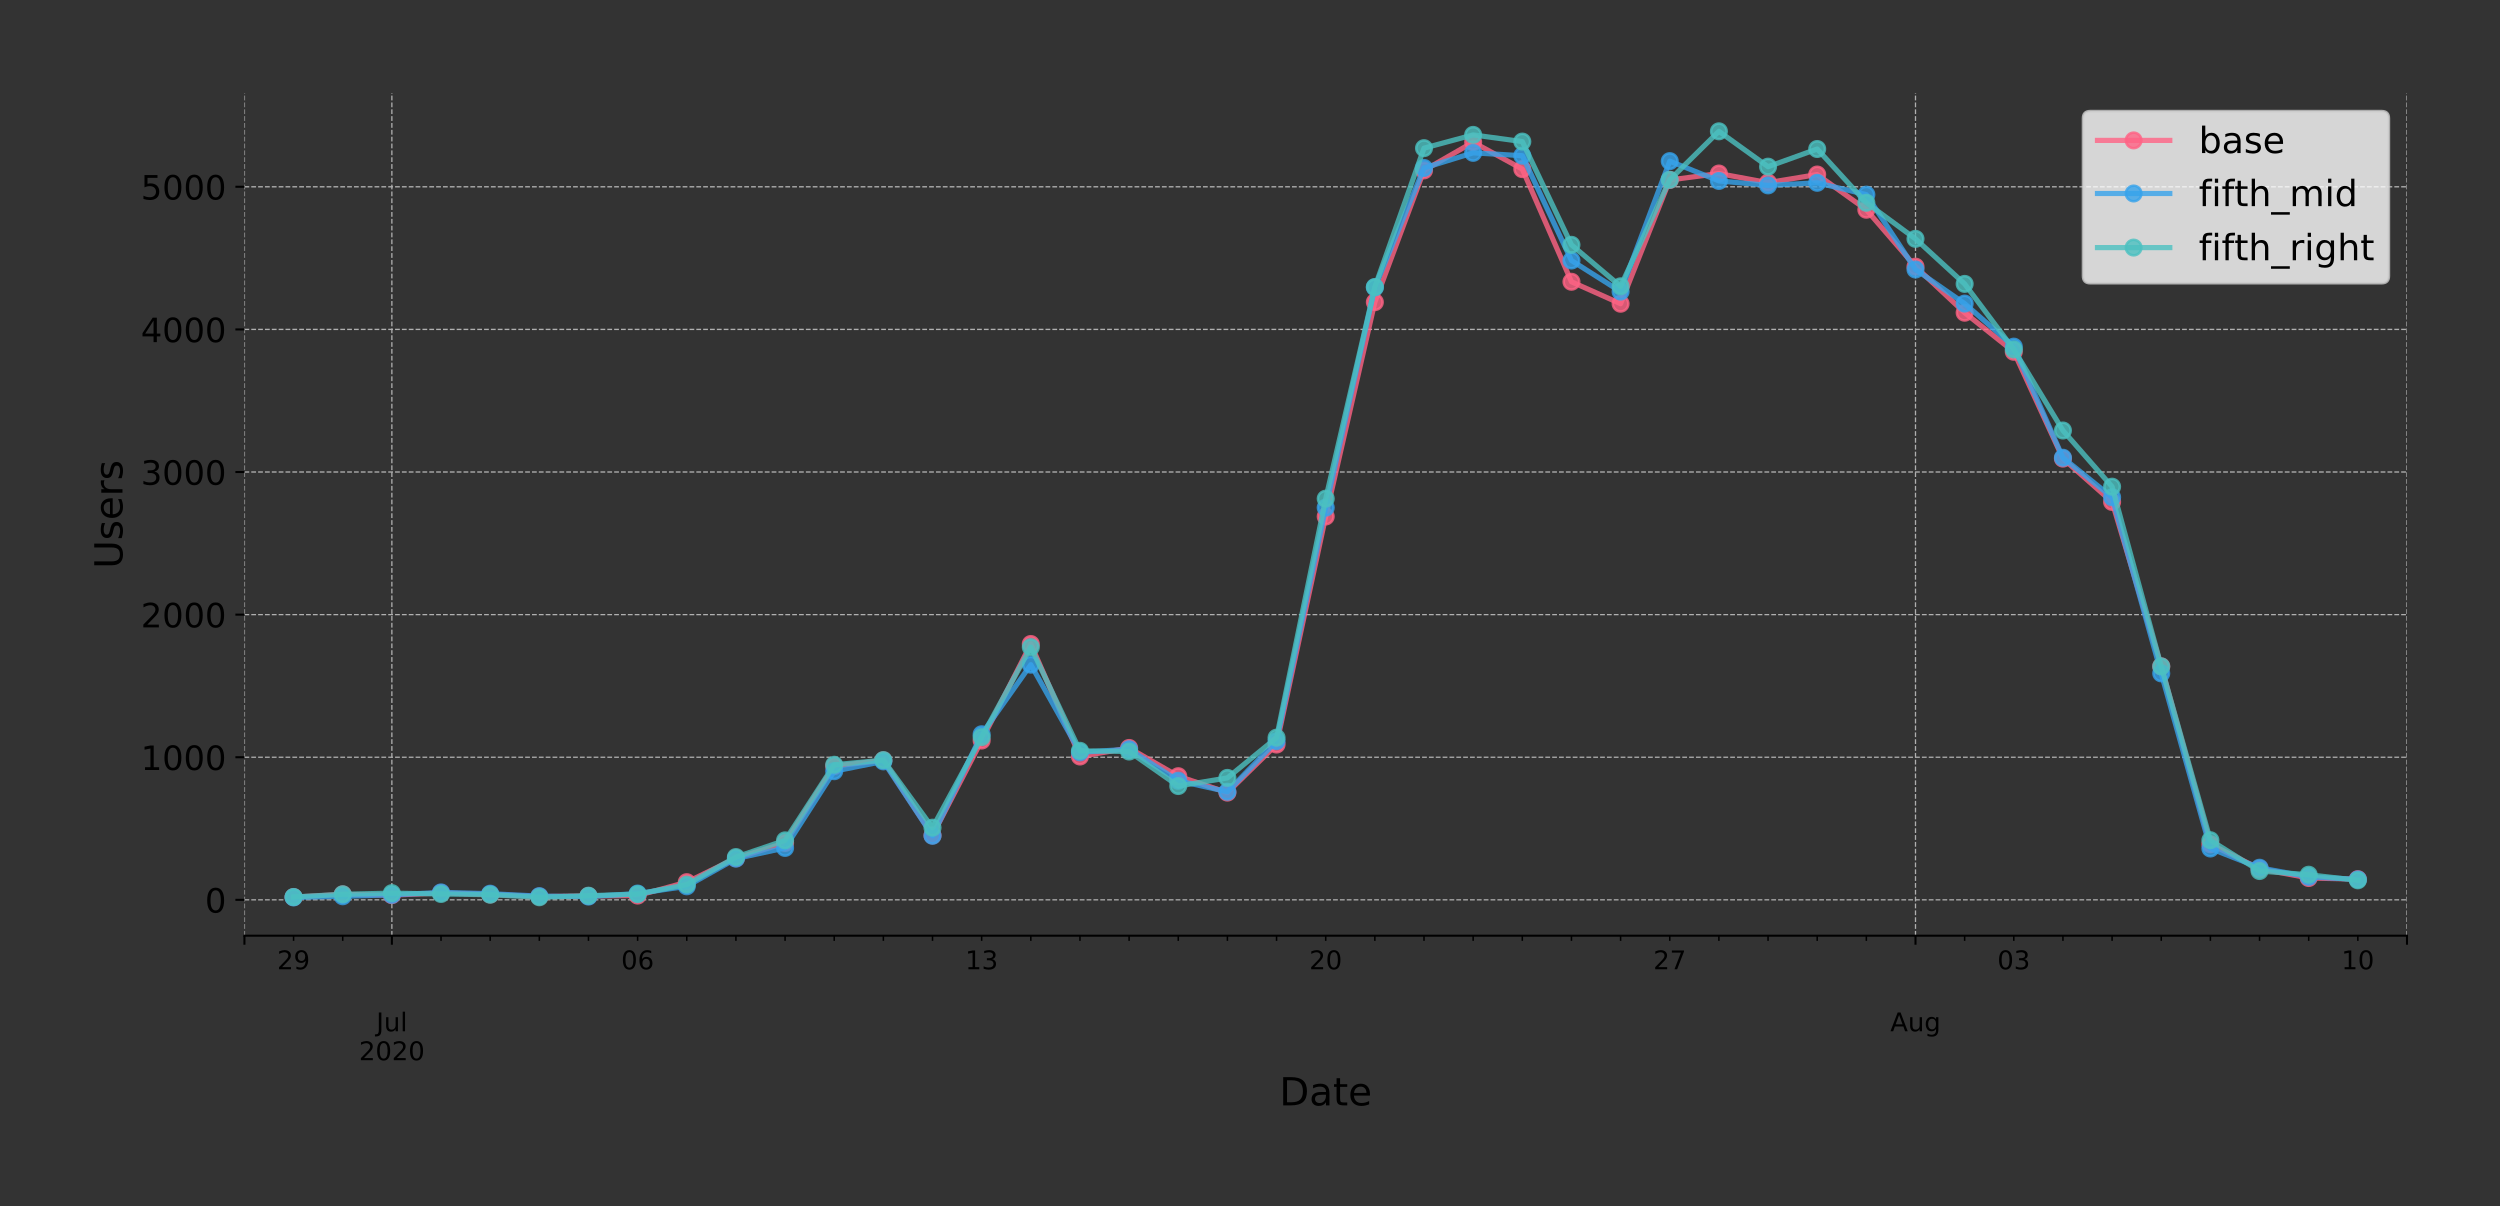 <?xml version="1.0" encoding="utf-8" standalone="no"?>
<!DOCTYPE svg PUBLIC "-//W3C//DTD SVG 1.1//EN"
  "http://www.w3.org/Graphics/SVG/1.1/DTD/svg11.dtd">
<!-- Created with matplotlib (https://matplotlib.org/) -->
<svg height="466.949pt" version="1.1" viewBox="0 0 967.602 466.949" width="967.602pt" xmlns="http://www.w3.org/2000/svg" xmlns:xlink="http://www.w3.org/1999/xlink">
 <rect x="0" y="0" width="967.602" height="466.949" fill="#333333" stroke="none"/>
 <defs>
  <style type="text/css">
*{stroke-linecap:butt;stroke-linejoin:round;}
  </style>
 </defs>
 <g id="figure_1">
  <g id="patch_1">
   <path d="M 0 466.949 
L 967.602 466.949 
L 967.602 0 
L 0 0 
z
" style="fill:none;"/>
  </g>
  <g id="axes_1">
   <g id="patch_2">
    <path d="M 94.602 362.16 
L 931.602 362.16 
L 931.602 36 
L 94.602 36 
z
" style="fill:none;"/>
   </g>
   <g id="matplotlib.axis_1">
    <g id="xtick_1">
     <g id="line2d_1">
      <path clip-path="url(#pb17a99b169)" d="M 94.602 362.16 
L 94.602 36 
" style="fill:none;stroke:#b0b0b0;stroke-dasharray:1.85,0.8;stroke-dashoffset:0;stroke-width:0.5;"/>
     </g>
     <g id="line2d_2">
      <defs>
       <path d="M 0 0 
L 0 3.5 
" id="m7d34c33e52" style="stroke:#000000;stroke-width:0.8;"/>
      </defs>
      <g>
       <use style="stroke:#000000;stroke-width:0.8;" x="94.602" xlink:href="#m7d34c33e52" y="362.16"/>
      </g>
     </g>
    </g>
    <g id="xtick_2">
     <g id="line2d_3">
      <path clip-path="url(#pb17a99b169)" d="M 151.67 362.16 
L 151.67 36 
" style="fill:none;stroke:#b0b0b0;stroke-dasharray:1.85,0.8;stroke-dashoffset:0;stroke-width:0.5;"/>
     </g>
     <g id="line2d_4">
      <g>
       <use style="stroke:#000000;stroke-width:0.8;" x="151.67" xlink:href="#m7d34c33e52" y="362.16"/>
      </g>
     </g>
     <g id="text_1">
      <!--  -->
      <g transform="translate(151.67 376.758)scale(0.1 -0.1)"/>
      <!--  -->
      <g transform="translate(151.67 387.956)scale(0.1 -0.1)"/>
      <!-- Jul -->
      <defs>
       <path d="M 9.812 72.906 
L 19.672 72.906 
L 19.672 5.078 
Q 19.672 -8.109 14.672 -14.062 
Q 9.672 -20.016 -1.422 -20.016 
L -5.172 -20.016 
L -5.172 -11.719 
L -2.094 -11.719 
Q 4.438 -11.719 7.125 -8.047 
Q 9.812 -4.391 9.812 5.078 
z
" id="DejaVuSans-74"/>
       <path d="M 8.5 21.578 
L 8.5 54.688 
L 17.484 54.688 
L 17.484 21.922 
Q 17.484 14.156 20.5 10.266 
Q 23.531 6.391 29.594 6.391 
Q 36.859 6.391 41.078 11.031 
Q 45.312 15.672 45.312 23.688 
L 45.312 54.688 
L 54.297 54.688 
L 54.297 0 
L 45.312 0 
L 45.312 8.406 
Q 42.047 3.422 37.719 1 
Q 33.406 -1.422 27.688 -1.422 
Q 18.266 -1.422 13.375 4.438 
Q 8.5 10.297 8.5 21.578 
z
M 31.109 56 
z
" id="DejaVuSans-117"/>
       <path d="M 9.422 75.984 
L 18.406 75.984 
L 18.406 0 
L 9.422 0 
z
" id="DejaVuSans-108"/>
      </defs>
      <g transform="translate(145.638 399.154)scale(0.1 -0.1)">
       <use xlink:href="#DejaVuSans-74"/>
       <use x="29.492" xlink:href="#DejaVuSans-117"/>
       <use x="92.871" xlink:href="#DejaVuSans-108"/>
      </g>
      <!-- 2020 -->
      <defs>
       <path d="M 19.188 8.297 
L 53.609 8.297 
L 53.609 0 
L 7.328 0 
L 7.328 8.297 
Q 12.938 14.109 22.625 23.891 
Q 32.328 33.688 34.812 36.531 
Q 39.547 41.844 41.422 45.531 
Q 43.312 49.219 43.312 52.781 
Q 43.312 58.594 39.234 62.25 
Q 35.156 65.922 28.609 65.922 
Q 23.969 65.922 18.812 64.312 
Q 13.672 62.703 7.812 59.422 
L 7.812 69.391 
Q 13.766 71.781 18.938 73 
Q 24.125 74.219 28.422 74.219 
Q 39.75 74.219 46.484 68.547 
Q 53.219 62.891 53.219 53.422 
Q 53.219 48.922 51.531 44.891 
Q 49.859 40.875 45.406 35.406 
Q 44.188 33.984 37.641 27.219 
Q 31.109 20.453 19.188 8.297 
z
" id="DejaVuSans-50"/>
       <path d="M 31.781 66.406 
Q 24.172 66.406 20.328 58.906 
Q 16.5 51.422 16.5 36.375 
Q 16.5 21.391 20.328 13.891 
Q 24.172 6.391 31.781 6.391 
Q 39.453 6.391 43.281 13.891 
Q 47.125 21.391 47.125 36.375 
Q 47.125 51.422 43.281 58.906 
Q 39.453 66.406 31.781 66.406 
z
M 31.781 74.219 
Q 44.047 74.219 50.516 64.516 
Q 56.984 54.828 56.984 36.375 
Q 56.984 17.969 50.516 8.266 
Q 44.047 -1.422 31.781 -1.422 
Q 19.531 -1.422 13.062 8.266 
Q 6.594 17.969 6.594 36.375 
Q 6.594 54.828 13.062 64.516 
Q 19.531 74.219 31.781 74.219 
z
" id="DejaVuSans-48"/>
      </defs>
      <g transform="translate(138.945 410.352)scale(0.1 -0.1)">
       <use xlink:href="#DejaVuSans-50"/>
       <use x="63.623" xlink:href="#DejaVuSans-48"/>
       <use x="127.246" xlink:href="#DejaVuSans-50"/>
       <use x="190.869" xlink:href="#DejaVuSans-48"/>
      </g>
     </g>
    </g>
    <g id="xtick_3">
     <g id="line2d_5">
      <path clip-path="url(#pb17a99b169)" d="M 741.375 362.16 
L 741.375 36 
" style="fill:none;stroke:#b0b0b0;stroke-dasharray:1.85,0.8;stroke-dashoffset:0;stroke-width:0.5;"/>
     </g>
     <g id="line2d_6">
      <g>
       <use style="stroke:#000000;stroke-width:0.8;" x="741.375" xlink:href="#m7d34c33e52" y="362.16"/>
      </g>
     </g>
     <g id="text_2">
      <!--  -->
      <g transform="translate(741.375 376.758)scale(0.1 -0.1)"/>
      <!--  -->
      <g transform="translate(741.375 387.956)scale(0.1 -0.1)"/>
      <!-- Aug -->
      <defs>
       <path d="M 34.188 63.188 
L 20.797 26.906 
L 47.609 26.906 
z
M 28.609 72.906 
L 39.797 72.906 
L 67.578 0 
L 57.328 0 
L 50.688 18.703 
L 17.828 18.703 
L 11.188 0 
L 0.781 0 
z
" id="DejaVuSans-65"/>
       <path d="M 45.406 27.984 
Q 45.406 37.75 41.375 43.109 
Q 37.359 48.484 30.078 48.484 
Q 22.859 48.484 18.828 43.109 
Q 14.797 37.75 14.797 27.984 
Q 14.797 18.266 18.828 12.891 
Q 22.859 7.516 30.078 7.516 
Q 37.359 7.516 41.375 12.891 
Q 45.406 18.266 45.406 27.984 
z
M 54.391 6.781 
Q 54.391 -7.172 48.188 -13.984 
Q 42 -20.797 29.203 -20.797 
Q 24.469 -20.797 20.266 -20.094 
Q 16.062 -19.391 12.109 -17.922 
L 12.109 -9.188 
Q 16.062 -11.328 19.922 -12.344 
Q 23.781 -13.375 27.781 -13.375 
Q 36.625 -13.375 41.016 -8.766 
Q 45.406 -4.156 45.406 5.172 
L 45.406 9.625 
Q 42.625 4.781 38.281 2.391 
Q 33.938 0 27.875 0 
Q 17.828 0 11.672 7.656 
Q 5.516 15.328 5.516 27.984 
Q 5.516 40.672 11.672 48.328 
Q 17.828 56 27.875 56 
Q 33.938 56 38.281 53.609 
Q 42.625 51.219 45.406 46.391 
L 45.406 54.688 
L 54.391 54.688 
z
" id="DejaVuSans-103"/>
      </defs>
      <g transform="translate(731.612 399.154)scale(0.1 -0.1)">
       <use xlink:href="#DejaVuSans-65"/>
       <use x="68.408" xlink:href="#DejaVuSans-117"/>
       <use x="131.787" xlink:href="#DejaVuSans-103"/>
      </g>
     </g>
    </g>
    <g id="xtick_4">
     <g id="line2d_7">
      <path clip-path="url(#pb17a99b169)" d="M 931.602 362.16 
L 931.602 36 
" style="fill:none;stroke:#b0b0b0;stroke-dasharray:1.85,0.8;stroke-dashoffset:0;stroke-width:0.5;"/>
     </g>
     <g id="line2d_8">
      <g>
       <use style="stroke:#000000;stroke-width:0.8;" x="931.602" xlink:href="#m7d34c33e52" y="362.16"/>
      </g>
     </g>
    </g>
    <g id="xtick_5">
     <g id="line2d_9">
      <defs>
       <path d="M 0 0 
L 0 2 
" id="m69764de2ca" style="stroke:#000000;stroke-width:0.6;"/>
      </defs>
      <g>
       <use style="stroke:#000000;stroke-width:0.6;" x="113.625" xlink:href="#m69764de2ca" y="362.16"/>
      </g>
     </g>
     <g id="text_3">
      <!-- 29 -->
      <defs>
       <path d="M 10.984 1.516 
L 10.984 10.5 
Q 14.703 8.734 18.5 7.812 
Q 22.312 6.891 25.984 6.891 
Q 35.75 6.891 40.891 13.453 
Q 46.047 20.016 46.781 33.406 
Q 43.953 29.203 39.594 26.953 
Q 35.25 24.703 29.984 24.703 
Q 19.047 24.703 12.672 31.312 
Q 6.297 37.938 6.297 49.422 
Q 6.297 60.641 12.938 67.422 
Q 19.578 74.219 30.609 74.219 
Q 43.266 74.219 49.922 64.516 
Q 56.594 54.828 56.594 36.375 
Q 56.594 19.141 48.406 8.859 
Q 40.234 -1.422 26.422 -1.422 
Q 22.703 -1.422 18.891 -0.688 
Q 15.094 0.047 10.984 1.516 
z
M 30.609 32.422 
Q 37.25 32.422 41.125 36.953 
Q 45.016 41.5 45.016 49.422 
Q 45.016 57.281 41.125 61.844 
Q 37.25 66.406 30.609 66.406 
Q 23.969 66.406 20.094 61.844 
Q 16.219 57.281 16.219 49.422 
Q 16.219 41.5 20.094 36.953 
Q 23.969 32.422 30.609 32.422 
z
" id="DejaVuSans-57"/>
      </defs>
      <g transform="translate(107.262 375.158)scale(0.1 -0.1)">
       <use xlink:href="#DejaVuSans-50"/>
       <use x="63.623" xlink:href="#DejaVuSans-57"/>
      </g>
     </g>
    </g>
    <g id="xtick_6">
     <g id="line2d_10">
      <g>
       <use style="stroke:#000000;stroke-width:0.6;" x="132.648" xlink:href="#m69764de2ca" y="362.16"/>
      </g>
     </g>
    </g>
    <g id="xtick_7">
     <g id="line2d_11">
      <g>
       <use style="stroke:#000000;stroke-width:0.6;" x="170.693" xlink:href="#m69764de2ca" y="362.16"/>
      </g>
     </g>
    </g>
    <g id="xtick_8">
     <g id="line2d_12">
      <g>
       <use style="stroke:#000000;stroke-width:0.6;" x="189.716" xlink:href="#m69764de2ca" y="362.16"/>
      </g>
     </g>
    </g>
    <g id="xtick_9">
     <g id="line2d_13">
      <g>
       <use style="stroke:#000000;stroke-width:0.6;" x="208.739" xlink:href="#m69764de2ca" y="362.16"/>
      </g>
     </g>
    </g>
    <g id="xtick_10">
     <g id="line2d_14">
      <g>
       <use style="stroke:#000000;stroke-width:0.6;" x="227.761" xlink:href="#m69764de2ca" y="362.16"/>
      </g>
     </g>
    </g>
    <g id="xtick_11">
     <g id="line2d_15">
      <g>
       <use style="stroke:#000000;stroke-width:0.6;" x="246.784" xlink:href="#m69764de2ca" y="362.16"/>
      </g>
     </g>
     <g id="text_4">
      <!-- 06 -->
      <defs>
       <path d="M 33.016 40.375 
Q 26.375 40.375 22.484 35.828 
Q 18.609 31.297 18.609 23.391 
Q 18.609 15.531 22.484 10.953 
Q 26.375 6.391 33.016 6.391 
Q 39.656 6.391 43.531 10.953 
Q 47.406 15.531 47.406 23.391 
Q 47.406 31.297 43.531 35.828 
Q 39.656 40.375 33.016 40.375 
z
M 52.594 71.297 
L 52.594 62.312 
Q 48.875 64.062 45.094 64.984 
Q 41.312 65.922 37.594 65.922 
Q 27.828 65.922 22.672 59.328 
Q 17.531 52.734 16.797 39.406 
Q 19.672 43.656 24.016 45.922 
Q 28.375 48.188 33.594 48.188 
Q 44.578 48.188 50.953 41.516 
Q 57.328 34.859 57.328 23.391 
Q 57.328 12.156 50.688 5.359 
Q 44.047 -1.422 33.016 -1.422 
Q 20.359 -1.422 13.672 8.266 
Q 6.984 17.969 6.984 36.375 
Q 6.984 53.656 15.188 63.938 
Q 23.391 74.219 37.203 74.219 
Q 40.922 74.219 44.703 73.484 
Q 48.484 72.75 52.594 71.297 
z
" id="DejaVuSans-54"/>
      </defs>
      <g transform="translate(240.422 375.158)scale(0.1 -0.1)">
       <use xlink:href="#DejaVuSans-48"/>
       <use x="63.623" xlink:href="#DejaVuSans-54"/>
      </g>
     </g>
    </g>
    <g id="xtick_12">
     <g id="line2d_16">
      <g>
       <use style="stroke:#000000;stroke-width:0.6;" x="265.807" xlink:href="#m69764de2ca" y="362.16"/>
      </g>
     </g>
    </g>
    <g id="xtick_13">
     <g id="line2d_17">
      <g>
       <use style="stroke:#000000;stroke-width:0.6;" x="284.829" xlink:href="#m69764de2ca" y="362.16"/>
      </g>
     </g>
    </g>
    <g id="xtick_14">
     <g id="line2d_18">
      <g>
       <use style="stroke:#000000;stroke-width:0.6;" x="303.852" xlink:href="#m69764de2ca" y="362.16"/>
      </g>
     </g>
    </g>
    <g id="xtick_15">
     <g id="line2d_19">
      <g>
       <use style="stroke:#000000;stroke-width:0.6;" x="322.875" xlink:href="#m69764de2ca" y="362.16"/>
      </g>
     </g>
    </g>
    <g id="xtick_16">
     <g id="line2d_20">
      <g>
       <use style="stroke:#000000;stroke-width:0.6;" x="341.898" xlink:href="#m69764de2ca" y="362.16"/>
      </g>
     </g>
    </g>
    <g id="xtick_17">
     <g id="line2d_21">
      <g>
       <use style="stroke:#000000;stroke-width:0.6;" x="360.92" xlink:href="#m69764de2ca" y="362.16"/>
      </g>
     </g>
    </g>
    <g id="xtick_18">
     <g id="line2d_22">
      <g>
       <use style="stroke:#000000;stroke-width:0.6;" x="379.943" xlink:href="#m69764de2ca" y="362.16"/>
      </g>
     </g>
     <g id="text_5">
      <!-- 13 -->
      <defs>
       <path d="M 12.406 8.297 
L 28.516 8.297 
L 28.516 63.922 
L 10.984 60.406 
L 10.984 69.391 
L 28.422 72.906 
L 38.281 72.906 
L 38.281 8.297 
L 54.391 8.297 
L 54.391 0 
L 12.406 0 
z
" id="DejaVuSans-49"/>
       <path d="M 40.578 39.312 
Q 47.656 37.797 51.625 33 
Q 55.609 28.219 55.609 21.188 
Q 55.609 10.406 48.188 4.484 
Q 40.766 -1.422 27.094 -1.422 
Q 22.516 -1.422 17.656 -0.516 
Q 12.797 0.391 7.625 2.203 
L 7.625 11.719 
Q 11.719 9.328 16.594 8.109 
Q 21.484 6.891 26.812 6.891 
Q 36.078 6.891 40.938 10.547 
Q 45.797 14.203 45.797 21.188 
Q 45.797 27.641 41.281 31.266 
Q 36.766 34.906 28.719 34.906 
L 20.219 34.906 
L 20.219 43.016 
L 29.109 43.016 
Q 36.375 43.016 40.234 45.922 
Q 44.094 48.828 44.094 54.297 
Q 44.094 59.906 40.109 62.906 
Q 36.141 65.922 28.719 65.922 
Q 24.656 65.922 20.016 65.031 
Q 15.375 64.156 9.812 62.312 
L 9.812 71.094 
Q 15.438 72.656 20.344 73.438 
Q 25.25 74.219 29.594 74.219 
Q 40.828 74.219 47.359 69.109 
Q 53.906 64.016 53.906 55.328 
Q 53.906 49.266 50.438 45.094 
Q 46.969 40.922 40.578 39.312 
z
" id="DejaVuSans-51"/>
      </defs>
      <g transform="translate(373.581 375.158)scale(0.1 -0.1)">
       <use xlink:href="#DejaVuSans-49"/>
       <use x="63.623" xlink:href="#DejaVuSans-51"/>
      </g>
     </g>
    </g>
    <g id="xtick_19">
     <g id="line2d_23">
      <g>
       <use style="stroke:#000000;stroke-width:0.6;" x="398.966" xlink:href="#m69764de2ca" y="362.16"/>
      </g>
     </g>
    </g>
    <g id="xtick_20">
     <g id="line2d_24">
      <g>
       <use style="stroke:#000000;stroke-width:0.6;" x="417.989" xlink:href="#m69764de2ca" y="362.16"/>
      </g>
     </g>
    </g>
    <g id="xtick_21">
     <g id="line2d_25">
      <g>
       <use style="stroke:#000000;stroke-width:0.6;" x="437.011" xlink:href="#m69764de2ca" y="362.16"/>
      </g>
     </g>
    </g>
    <g id="xtick_22">
     <g id="line2d_26">
      <g>
       <use style="stroke:#000000;stroke-width:0.6;" x="456.034" xlink:href="#m69764de2ca" y="362.16"/>
      </g>
     </g>
    </g>
    <g id="xtick_23">
     <g id="line2d_27">
      <g>
       <use style="stroke:#000000;stroke-width:0.6;" x="475.057" xlink:href="#m69764de2ca" y="362.16"/>
      </g>
     </g>
    </g>
    <g id="xtick_24">
     <g id="line2d_28">
      <g>
       <use style="stroke:#000000;stroke-width:0.6;" x="494.079" xlink:href="#m69764de2ca" y="362.16"/>
      </g>
     </g>
    </g>
    <g id="xtick_25">
     <g id="line2d_29">
      <g>
       <use style="stroke:#000000;stroke-width:0.6;" x="513.102" xlink:href="#m69764de2ca" y="362.16"/>
      </g>
     </g>
     <g id="text_6">
      <!-- 20 -->
      <g transform="translate(506.74 375.158)scale(0.1 -0.1)">
       <use xlink:href="#DejaVuSans-50"/>
       <use x="63.623" xlink:href="#DejaVuSans-48"/>
      </g>
     </g>
    </g>
    <g id="xtick_26">
     <g id="line2d_30">
      <g>
       <use style="stroke:#000000;stroke-width:0.6;" x="532.125" xlink:href="#m69764de2ca" y="362.16"/>
      </g>
     </g>
    </g>
    <g id="xtick_27">
     <g id="line2d_31">
      <g>
       <use style="stroke:#000000;stroke-width:0.6;" x="551.148" xlink:href="#m69764de2ca" y="362.16"/>
      </g>
     </g>
    </g>
    <g id="xtick_28">
     <g id="line2d_32">
      <g>
       <use style="stroke:#000000;stroke-width:0.6;" x="570.17" xlink:href="#m69764de2ca" y="362.16"/>
      </g>
     </g>
    </g>
    <g id="xtick_29">
     <g id="line2d_33">
      <g>
       <use style="stroke:#000000;stroke-width:0.6;" x="589.193" xlink:href="#m69764de2ca" y="362.16"/>
      </g>
     </g>
    </g>
    <g id="xtick_30">
     <g id="line2d_34">
      <g>
       <use style="stroke:#000000;stroke-width:0.6;" x="608.216" xlink:href="#m69764de2ca" y="362.16"/>
      </g>
     </g>
    </g>
    <g id="xtick_31">
     <g id="line2d_35">
      <g>
       <use style="stroke:#000000;stroke-width:0.6;" x="627.239" xlink:href="#m69764de2ca" y="362.16"/>
      </g>
     </g>
    </g>
    <g id="xtick_32">
     <g id="line2d_36">
      <g>
       <use style="stroke:#000000;stroke-width:0.6;" x="646.261" xlink:href="#m69764de2ca" y="362.16"/>
      </g>
     </g>
     <g id="text_7">
      <!-- 27 -->
      <defs>
       <path d="M 8.203 72.906 
L 55.078 72.906 
L 55.078 68.703 
L 28.609 0 
L 18.312 0 
L 43.219 64.594 
L 8.203 64.594 
z
" id="DejaVuSans-55"/>
      </defs>
      <g transform="translate(639.899 375.158)scale(0.1 -0.1)">
       <use xlink:href="#DejaVuSans-50"/>
       <use x="63.623" xlink:href="#DejaVuSans-55"/>
      </g>
     </g>
    </g>
    <g id="xtick_33">
     <g id="line2d_37">
      <g>
       <use style="stroke:#000000;stroke-width:0.6;" x="665.284" xlink:href="#m69764de2ca" y="362.16"/>
      </g>
     </g>
    </g>
    <g id="xtick_34">
     <g id="line2d_38">
      <g>
       <use style="stroke:#000000;stroke-width:0.6;" x="684.307" xlink:href="#m69764de2ca" y="362.16"/>
      </g>
     </g>
    </g>
    <g id="xtick_35">
     <g id="line2d_39">
      <g>
       <use style="stroke:#000000;stroke-width:0.6;" x="703.329" xlink:href="#m69764de2ca" y="362.16"/>
      </g>
     </g>
    </g>
    <g id="xtick_36">
     <g id="line2d_40">
      <g>
       <use style="stroke:#000000;stroke-width:0.6;" x="722.352" xlink:href="#m69764de2ca" y="362.16"/>
      </g>
     </g>
    </g>
    <g id="xtick_37">
     <g id="line2d_41">
      <g>
       <use style="stroke:#000000;stroke-width:0.6;" x="760.398" xlink:href="#m69764de2ca" y="362.16"/>
      </g>
     </g>
    </g>
    <g id="xtick_38">
     <g id="line2d_42">
      <g>
       <use style="stroke:#000000;stroke-width:0.6;" x="779.42" xlink:href="#m69764de2ca" y="362.16"/>
      </g>
     </g>
     <g id="text_8">
      <!-- 03 -->
      <g transform="translate(773.058 375.158)scale(0.1 -0.1)">
       <use xlink:href="#DejaVuSans-48"/>
       <use x="63.623" xlink:href="#DejaVuSans-51"/>
      </g>
     </g>
    </g>
    <g id="xtick_39">
     <g id="line2d_43">
      <g>
       <use style="stroke:#000000;stroke-width:0.6;" x="798.443" xlink:href="#m69764de2ca" y="362.16"/>
      </g>
     </g>
    </g>
    <g id="xtick_40">
     <g id="line2d_44">
      <g>
       <use style="stroke:#000000;stroke-width:0.6;" x="817.466" xlink:href="#m69764de2ca" y="362.16"/>
      </g>
     </g>
    </g>
    <g id="xtick_41">
     <g id="line2d_45">
      <g>
       <use style="stroke:#000000;stroke-width:0.6;" x="836.489" xlink:href="#m69764de2ca" y="362.16"/>
      </g>
     </g>
    </g>
    <g id="xtick_42">
     <g id="line2d_46">
      <g>
       <use style="stroke:#000000;stroke-width:0.6;" x="855.511" xlink:href="#m69764de2ca" y="362.16"/>
      </g>
     </g>
    </g>
    <g id="xtick_43">
     <g id="line2d_47">
      <g>
       <use style="stroke:#000000;stroke-width:0.6;" x="874.534" xlink:href="#m69764de2ca" y="362.16"/>
      </g>
     </g>
    </g>
    <g id="xtick_44">
     <g id="line2d_48">
      <g>
       <use style="stroke:#000000;stroke-width:0.6;" x="893.557" xlink:href="#m69764de2ca" y="362.16"/>
      </g>
     </g>
    </g>
    <g id="xtick_45">
     <g id="line2d_49">
      <g>
       <use style="stroke:#000000;stroke-width:0.6;" x="912.579" xlink:href="#m69764de2ca" y="362.16"/>
      </g>
     </g>
     <g id="text_9">
      <!-- 10 -->
      <g transform="translate(906.217 375.158)scale(0.1 -0.1)">
       <use xlink:href="#DejaVuSans-49"/>
       <use x="63.623" xlink:href="#DejaVuSans-48"/>
      </g>
     </g>
    </g>
    <g id="text_10">
     <!-- Date -->
     <defs>
      <path d="M 19.672 64.797 
L 19.672 8.109 
L 31.594 8.109 
Q 46.688 8.109 53.688 14.938 
Q 60.688 21.781 60.688 36.531 
Q 60.688 51.172 53.688 57.984 
Q 46.688 64.797 31.594 64.797 
z
M 9.812 72.906 
L 30.078 72.906 
Q 51.266 72.906 61.172 64.094 
Q 71.094 55.281 71.094 36.531 
Q 71.094 17.672 61.125 8.828 
Q 51.172 0 30.078 0 
L 9.812 0 
z
" id="DejaVuSans-68"/>
      <path d="M 34.281 27.484 
Q 23.391 27.484 19.188 25 
Q 14.984 22.516 14.984 16.5 
Q 14.984 11.719 18.141 8.906 
Q 21.297 6.109 26.703 6.109 
Q 34.188 6.109 38.703 11.406 
Q 43.219 16.703 43.219 25.484 
L 43.219 27.484 
z
M 52.203 31.203 
L 52.203 0 
L 43.219 0 
L 43.219 8.297 
Q 40.141 3.328 35.547 0.953 
Q 30.953 -1.422 24.312 -1.422 
Q 15.922 -1.422 10.953 3.297 
Q 6 8.016 6 15.922 
Q 6 25.141 12.172 29.828 
Q 18.359 34.516 30.609 34.516 
L 43.219 34.516 
L 43.219 35.406 
Q 43.219 41.609 39.141 45 
Q 35.062 48.391 27.688 48.391 
Q 23 48.391 18.547 47.266 
Q 14.109 46.141 10.016 43.891 
L 10.016 52.203 
Q 14.938 54.109 19.578 55.047 
Q 24.219 56 28.609 56 
Q 40.484 56 46.344 49.844 
Q 52.203 43.703 52.203 31.203 
z
" id="DejaVuSans-97"/>
      <path d="M 18.312 70.219 
L 18.312 54.688 
L 36.812 54.688 
L 36.812 47.703 
L 18.312 47.703 
L 18.312 18.016 
Q 18.312 11.328 20.141 9.422 
Q 21.969 7.516 27.594 7.516 
L 36.812 7.516 
L 36.812 0 
L 27.594 0 
Q 17.188 0 13.234 3.875 
Q 9.281 7.766 9.281 18.016 
L 9.281 47.703 
L 2.688 47.703 
L 2.688 54.688 
L 9.281 54.688 
L 9.281 70.219 
z
" id="DejaVuSans-116"/>
      <path d="M 56.203 29.594 
L 56.203 25.203 
L 14.891 25.203 
Q 15.484 15.922 20.484 11.062 
Q 25.484 6.203 34.422 6.203 
Q 39.594 6.203 44.453 7.469 
Q 49.312 8.734 54.109 11.281 
L 54.109 2.781 
Q 49.266 0.734 44.188 -0.344 
Q 39.109 -1.422 33.891 -1.422 
Q 20.797 -1.422 13.156 6.188 
Q 5.516 13.812 5.516 26.812 
Q 5.516 40.234 12.766 48.109 
Q 20.016 56 32.328 56 
Q 43.359 56 49.781 48.891 
Q 56.203 41.797 56.203 29.594 
z
M 47.219 32.234 
Q 47.125 39.594 43.094 43.984 
Q 39.062 48.391 32.422 48.391 
Q 24.906 48.391 20.391 44.141 
Q 15.875 39.891 15.188 32.172 
z
" id="DejaVuSans-101"/>
     </defs>
     <g transform="translate(495.176 427.829)scale(0.15 -0.15)">
      <use xlink:href="#DejaVuSans-68"/>
      <use x="77.002" xlink:href="#DejaVuSans-97"/>
      <use x="138.281" xlink:href="#DejaVuSans-116"/>
      <use x="177.49" xlink:href="#DejaVuSans-101"/>
     </g>
    </g>
   </g>
   <g id="matplotlib.axis_2">
    <g id="ytick_1">
     <g id="line2d_50">
      <path clip-path="url(#pb17a99b169)" d="M 94.602 348.273 
L 931.602 348.273 
" style="fill:none;stroke:#b0b0b0;stroke-dasharray:1.85,0.8;stroke-dashoffset:0;stroke-width:0.5;"/>
     </g>
     <g id="line2d_51">
      <defs>
       <path d="M 0 0 
L -3.5 0 
" id="ma443f6572e" style="stroke:#000000;stroke-width:0.8;"/>
      </defs>
      <g>
       <use style="stroke:#000000;stroke-width:0.8;" x="94.602" xlink:href="#ma443f6572e" y="348.273"/>
      </g>
     </g>
     <g id="text_11">
      <!-- 0 -->
      <g transform="translate(79.331 353.212)scale(0.13 -0.13)">
       <use xlink:href="#DejaVuSans-48"/>
      </g>
     </g>
    </g>
    <g id="ytick_2">
     <g id="line2d_52">
      <path clip-path="url(#pb17a99b169)" d="M 94.602 293.078 
L 931.602 293.078 
" style="fill:none;stroke:#b0b0b0;stroke-dasharray:1.85,0.8;stroke-dashoffset:0;stroke-width:0.5;"/>
     </g>
     <g id="line2d_53">
      <g>
       <use style="stroke:#000000;stroke-width:0.8;" x="94.602" xlink:href="#ma443f6572e" y="293.078"/>
      </g>
     </g>
     <g id="text_12">
      <!-- 1000 -->
      <g transform="translate(54.517 298.017)scale(0.13 -0.13)">
       <use xlink:href="#DejaVuSans-49"/>
       <use x="63.623" xlink:href="#DejaVuSans-48"/>
       <use x="127.246" xlink:href="#DejaVuSans-48"/>
       <use x="190.869" xlink:href="#DejaVuSans-48"/>
      </g>
     </g>
    </g>
    <g id="ytick_3">
     <g id="line2d_54">
      <path clip-path="url(#pb17a99b169)" d="M 94.602 237.882 
L 931.602 237.882 
" style="fill:none;stroke:#b0b0b0;stroke-dasharray:1.85,0.8;stroke-dashoffset:0;stroke-width:0.5;"/>
     </g>
     <g id="line2d_55">
      <g>
       <use style="stroke:#000000;stroke-width:0.8;" x="94.602" xlink:href="#ma443f6572e" y="237.882"/>
      </g>
     </g>
     <g id="text_13">
      <!-- 2000 -->
      <g transform="translate(54.517 242.821)scale(0.13 -0.13)">
       <use xlink:href="#DejaVuSans-50"/>
       <use x="63.623" xlink:href="#DejaVuSans-48"/>
       <use x="127.246" xlink:href="#DejaVuSans-48"/>
       <use x="190.869" xlink:href="#DejaVuSans-48"/>
      </g>
     </g>
    </g>
    <g id="ytick_4">
     <g id="line2d_56">
      <path clip-path="url(#pb17a99b169)" d="M 94.602 182.687 
L 931.602 182.687 
" style="fill:none;stroke:#b0b0b0;stroke-dasharray:1.85,0.8;stroke-dashoffset:0;stroke-width:0.5;"/>
     </g>
     <g id="line2d_57">
      <g>
       <use style="stroke:#000000;stroke-width:0.8;" x="94.602" xlink:href="#ma443f6572e" y="182.687"/>
      </g>
     </g>
     <g id="text_14">
      <!-- 3000 -->
      <g transform="translate(54.517 187.626)scale(0.13 -0.13)">
       <use xlink:href="#DejaVuSans-51"/>
       <use x="63.623" xlink:href="#DejaVuSans-48"/>
       <use x="127.246" xlink:href="#DejaVuSans-48"/>
       <use x="190.869" xlink:href="#DejaVuSans-48"/>
      </g>
     </g>
    </g>
    <g id="ytick_5">
     <g id="line2d_58">
      <path clip-path="url(#pb17a99b169)" d="M 94.602 127.492 
L 931.602 127.492 
" style="fill:none;stroke:#b0b0b0;stroke-dasharray:1.85,0.8;stroke-dashoffset:0;stroke-width:0.5;"/>
     </g>
     <g id="line2d_59">
      <g>
       <use style="stroke:#000000;stroke-width:0.8;" x="94.602" xlink:href="#ma443f6572e" y="127.492"/>
      </g>
     </g>
     <g id="text_15">
      <!-- 4000 -->
      <defs>
       <path d="M 37.797 64.312 
L 12.891 25.391 
L 37.797 25.391 
z
M 35.203 72.906 
L 47.609 72.906 
L 47.609 25.391 
L 58.016 25.391 
L 58.016 17.188 
L 47.609 17.188 
L 47.609 0 
L 37.797 0 
L 37.797 17.188 
L 4.891 17.188 
L 4.891 26.703 
z
" id="DejaVuSans-52"/>
      </defs>
      <g transform="translate(54.517 132.431)scale(0.13 -0.13)">
       <use xlink:href="#DejaVuSans-52"/>
       <use x="63.623" xlink:href="#DejaVuSans-48"/>
       <use x="127.246" xlink:href="#DejaVuSans-48"/>
       <use x="190.869" xlink:href="#DejaVuSans-48"/>
      </g>
     </g>
    </g>
    <g id="ytick_6">
     <g id="line2d_60">
      <path clip-path="url(#pb17a99b169)" d="M 94.602 72.296 
L 931.602 72.296 
" style="fill:none;stroke:#b0b0b0;stroke-dasharray:1.85,0.8;stroke-dashoffset:0;stroke-width:0.5;"/>
     </g>
     <g id="line2d_61">
      <g>
       <use style="stroke:#000000;stroke-width:0.8;" x="94.602" xlink:href="#ma443f6572e" y="72.296"/>
      </g>
     </g>
     <g id="text_16">
      <!-- 5000 -->
      <defs>
       <path d="M 10.797 72.906 
L 49.516 72.906 
L 49.516 64.594 
L 19.828 64.594 
L 19.828 46.734 
Q 21.969 47.469 24.109 47.828 
Q 26.266 48.188 28.422 48.188 
Q 40.625 48.188 47.75 41.5 
Q 54.891 34.812 54.891 23.391 
Q 54.891 11.625 47.562 5.094 
Q 40.234 -1.422 26.906 -1.422 
Q 22.312 -1.422 17.547 -0.641 
Q 12.797 0.141 7.719 1.703 
L 7.719 11.625 
Q 12.109 9.234 16.797 8.062 
Q 21.484 6.891 26.703 6.891 
Q 35.156 6.891 40.078 11.328 
Q 45.016 15.766 45.016 23.391 
Q 45.016 31 40.078 35.438 
Q 35.156 39.891 26.703 39.891 
Q 22.75 39.891 18.812 39.016 
Q 14.891 38.141 10.797 36.281 
z
" id="DejaVuSans-53"/>
      </defs>
      <g transform="translate(54.517 77.235)scale(0.13 -0.13)">
       <use xlink:href="#DejaVuSans-53"/>
       <use x="63.623" xlink:href="#DejaVuSans-48"/>
       <use x="127.246" xlink:href="#DejaVuSans-48"/>
       <use x="190.869" xlink:href="#DejaVuSans-48"/>
      </g>
     </g>
    </g>
    <g id="text_17">
     <!-- Users -->
     <defs>
      <path d="M 8.688 72.906 
L 18.609 72.906 
L 18.609 28.609 
Q 18.609 16.891 22.844 11.734 
Q 27.094 6.594 36.625 6.594 
Q 46.094 6.594 50.344 11.734 
Q 54.594 16.891 54.594 28.609 
L 54.594 72.906 
L 64.5 72.906 
L 64.5 27.391 
Q 64.5 13.141 57.438 5.859 
Q 50.391 -1.422 36.625 -1.422 
Q 22.797 -1.422 15.734 5.859 
Q 8.688 13.141 8.688 27.391 
z
" id="DejaVuSans-85"/>
      <path d="M 44.281 53.078 
L 44.281 44.578 
Q 40.484 46.531 36.375 47.5 
Q 32.281 48.484 27.875 48.484 
Q 21.188 48.484 17.844 46.438 
Q 14.5 44.391 14.5 40.281 
Q 14.5 37.156 16.891 35.375 
Q 19.281 33.594 26.516 31.984 
L 29.594 31.297 
Q 39.156 29.25 43.188 25.516 
Q 47.219 21.781 47.219 15.094 
Q 47.219 7.469 41.188 3.016 
Q 35.156 -1.422 24.609 -1.422 
Q 20.219 -1.422 15.453 -0.562 
Q 10.688 0.297 5.422 2 
L 5.422 11.281 
Q 10.406 8.688 15.234 7.391 
Q 20.062 6.109 24.812 6.109 
Q 31.156 6.109 34.562 8.281 
Q 37.984 10.453 37.984 14.406 
Q 37.984 18.062 35.516 20.016 
Q 33.062 21.969 24.703 23.781 
L 21.578 24.516 
Q 13.234 26.266 9.516 29.906 
Q 5.812 33.547 5.812 39.891 
Q 5.812 47.609 11.281 51.797 
Q 16.75 56 26.812 56 
Q 31.781 56 36.172 55.266 
Q 40.578 54.547 44.281 53.078 
z
" id="DejaVuSans-115"/>
      <path d="M 41.109 46.297 
Q 39.594 47.172 37.812 47.578 
Q 36.031 48 33.891 48 
Q 26.266 48 22.188 43.047 
Q 18.109 38.094 18.109 28.812 
L 18.109 0 
L 9.078 0 
L 9.078 54.688 
L 18.109 54.688 
L 18.109 46.188 
Q 20.953 51.172 25.484 53.578 
Q 30.031 56 36.531 56 
Q 37.453 56 38.578 55.875 
Q 39.703 55.766 41.062 55.516 
z
" id="DejaVuSans-114"/>
     </defs>
     <g transform="translate(47.398 220.081)rotate(-90)scale(0.15 -0.15)">
      <use xlink:href="#DejaVuSans-85"/>
      <use x="73.193" xlink:href="#DejaVuSans-115"/>
      <use x="125.293" xlink:href="#DejaVuSans-101"/>
      <use x="186.816" xlink:href="#DejaVuSans-114"/>
      <use x="227.93" xlink:href="#DejaVuSans-115"/>
     </g>
    </g>
   </g>
   <g id="line2d_62">
    <path clip-path="url(#pb17a99b169)" d="M 113.625 347.224 
L 132.648 346.175 
L 151.67 346.451 
L 170.693 345.623 
L 189.716 346.175 
L 208.739 347.003 
L 227.761 346.783 
L 246.784 346.617 
L 265.807 341.429 
L 284.829 332.156 
L 303.852 326.25 
L 322.875 296.5 
L 341.898 294.292 
L 360.92 323.325 
L 379.943 286.62 
L 398.966 249.253 
L 417.989 292.802 
L 437.011 289.49 
L 456.034 300.419 
L 475.057 306.766 
L 494.079 288.165 
L 513.102 199.908 
L 532.125 116.949 
L 551.148 65.949 
L 570.17 55.02 
L 589.193 65.452 
L 608.216 109.056 
L 627.239 117.557 
L 646.261 69.647 
L 665.284 67.163 
L 684.307 70.696 
L 703.329 67.55 
L 722.352 81.183 
L 741.375 103.206 
L 760.398 121.034 
L 779.42 136.157 
L 798.443 177.499 
L 817.466 194.278 
L 836.489 257.918 
L 855.511 326.747 
L 874.534 336.24 
L 893.557 339.828 
L 912.579 340.27 
" style="fill:none;stroke:#ff6384;stroke-linecap:square;stroke-opacity:0.8;stroke-width:2;"/>
    <defs>
     <path d="M 0 3 
C 0.796 3 1.559 2.684 2.121 2.121 
C 2.684 1.559 3 0.796 3 0 
C 3 -0.796 2.684 -1.559 2.121 -2.121 
C 1.559 -2.684 0.796 -3 0 -3 
C -0.796 -3 -1.559 -2.684 -2.121 -2.121 
C -2.684 -1.559 -3 -0.796 -3 0 
C -3 0.796 -2.684 1.559 -2.121 2.121 
C -1.559 2.684 -0.796 3 0 3 
z
" id="m17d306b0d7" style="stroke:#ff6384;stroke-opacity:0.8;"/>
    </defs>
    <g clip-path="url(#pb17a99b169)">
     <use style="fill:#ff6384;fill-opacity:0.8;stroke:#ff6384;stroke-opacity:0.8;" x="113.625" xlink:href="#m17d306b0d7" y="347.224"/>
     <use style="fill:#ff6384;fill-opacity:0.8;stroke:#ff6384;stroke-opacity:0.8;" x="132.648" xlink:href="#m17d306b0d7" y="346.175"/>
     <use style="fill:#ff6384;fill-opacity:0.8;stroke:#ff6384;stroke-opacity:0.8;" x="151.67" xlink:href="#m17d306b0d7" y="346.451"/>
     <use style="fill:#ff6384;fill-opacity:0.8;stroke:#ff6384;stroke-opacity:0.8;" x="170.693" xlink:href="#m17d306b0d7" y="345.623"/>
     <use style="fill:#ff6384;fill-opacity:0.8;stroke:#ff6384;stroke-opacity:0.8;" x="189.716" xlink:href="#m17d306b0d7" y="346.175"/>
     <use style="fill:#ff6384;fill-opacity:0.8;stroke:#ff6384;stroke-opacity:0.8;" x="208.739" xlink:href="#m17d306b0d7" y="347.003"/>
     <use style="fill:#ff6384;fill-opacity:0.8;stroke:#ff6384;stroke-opacity:0.8;" x="227.761" xlink:href="#m17d306b0d7" y="346.783"/>
     <use style="fill:#ff6384;fill-opacity:0.8;stroke:#ff6384;stroke-opacity:0.8;" x="246.784" xlink:href="#m17d306b0d7" y="346.617"/>
     <use style="fill:#ff6384;fill-opacity:0.8;stroke:#ff6384;stroke-opacity:0.8;" x="265.807" xlink:href="#m17d306b0d7" y="341.429"/>
     <use style="fill:#ff6384;fill-opacity:0.8;stroke:#ff6384;stroke-opacity:0.8;" x="284.829" xlink:href="#m17d306b0d7" y="332.156"/>
     <use style="fill:#ff6384;fill-opacity:0.8;stroke:#ff6384;stroke-opacity:0.8;" x="303.852" xlink:href="#m17d306b0d7" y="326.25"/>
     <use style="fill:#ff6384;fill-opacity:0.8;stroke:#ff6384;stroke-opacity:0.8;" x="322.875" xlink:href="#m17d306b0d7" y="296.5"/>
     <use style="fill:#ff6384;fill-opacity:0.8;stroke:#ff6384;stroke-opacity:0.8;" x="341.898" xlink:href="#m17d306b0d7" y="294.292"/>
     <use style="fill:#ff6384;fill-opacity:0.8;stroke:#ff6384;stroke-opacity:0.8;" x="360.92" xlink:href="#m17d306b0d7" y="323.325"/>
     <use style="fill:#ff6384;fill-opacity:0.8;stroke:#ff6384;stroke-opacity:0.8;" x="379.943" xlink:href="#m17d306b0d7" y="286.62"/>
     <use style="fill:#ff6384;fill-opacity:0.8;stroke:#ff6384;stroke-opacity:0.8;" x="398.966" xlink:href="#m17d306b0d7" y="249.253"/>
     <use style="fill:#ff6384;fill-opacity:0.8;stroke:#ff6384;stroke-opacity:0.8;" x="417.989" xlink:href="#m17d306b0d7" y="292.802"/>
     <use style="fill:#ff6384;fill-opacity:0.8;stroke:#ff6384;stroke-opacity:0.8;" x="437.011" xlink:href="#m17d306b0d7" y="289.49"/>
     <use style="fill:#ff6384;fill-opacity:0.8;stroke:#ff6384;stroke-opacity:0.8;" x="456.034" xlink:href="#m17d306b0d7" y="300.419"/>
     <use style="fill:#ff6384;fill-opacity:0.8;stroke:#ff6384;stroke-opacity:0.8;" x="475.057" xlink:href="#m17d306b0d7" y="306.766"/>
     <use style="fill:#ff6384;fill-opacity:0.8;stroke:#ff6384;stroke-opacity:0.8;" x="494.079" xlink:href="#m17d306b0d7" y="288.165"/>
     <use style="fill:#ff6384;fill-opacity:0.8;stroke:#ff6384;stroke-opacity:0.8;" x="513.102" xlink:href="#m17d306b0d7" y="199.908"/>
     <use style="fill:#ff6384;fill-opacity:0.8;stroke:#ff6384;stroke-opacity:0.8;" x="532.125" xlink:href="#m17d306b0d7" y="116.949"/>
     <use style="fill:#ff6384;fill-opacity:0.8;stroke:#ff6384;stroke-opacity:0.8;" x="551.148" xlink:href="#m17d306b0d7" y="65.949"/>
     <use style="fill:#ff6384;fill-opacity:0.8;stroke:#ff6384;stroke-opacity:0.8;" x="570.17" xlink:href="#m17d306b0d7" y="55.02"/>
     <use style="fill:#ff6384;fill-opacity:0.8;stroke:#ff6384;stroke-opacity:0.8;" x="589.193" xlink:href="#m17d306b0d7" y="65.452"/>
     <use style="fill:#ff6384;fill-opacity:0.8;stroke:#ff6384;stroke-opacity:0.8;" x="608.216" xlink:href="#m17d306b0d7" y="109.056"/>
     <use style="fill:#ff6384;fill-opacity:0.8;stroke:#ff6384;stroke-opacity:0.8;" x="627.239" xlink:href="#m17d306b0d7" y="117.557"/>
     <use style="fill:#ff6384;fill-opacity:0.8;stroke:#ff6384;stroke-opacity:0.8;" x="646.261" xlink:href="#m17d306b0d7" y="69.647"/>
     <use style="fill:#ff6384;fill-opacity:0.8;stroke:#ff6384;stroke-opacity:0.8;" x="665.284" xlink:href="#m17d306b0d7" y="67.163"/>
     <use style="fill:#ff6384;fill-opacity:0.8;stroke:#ff6384;stroke-opacity:0.8;" x="684.307" xlink:href="#m17d306b0d7" y="70.696"/>
     <use style="fill:#ff6384;fill-opacity:0.8;stroke:#ff6384;stroke-opacity:0.8;" x="703.329" xlink:href="#m17d306b0d7" y="67.55"/>
     <use style="fill:#ff6384;fill-opacity:0.8;stroke:#ff6384;stroke-opacity:0.8;" x="722.352" xlink:href="#m17d306b0d7" y="81.183"/>
     <use style="fill:#ff6384;fill-opacity:0.8;stroke:#ff6384;stroke-opacity:0.8;" x="741.375" xlink:href="#m17d306b0d7" y="103.206"/>
     <use style="fill:#ff6384;fill-opacity:0.8;stroke:#ff6384;stroke-opacity:0.8;" x="760.398" xlink:href="#m17d306b0d7" y="121.034"/>
     <use style="fill:#ff6384;fill-opacity:0.8;stroke:#ff6384;stroke-opacity:0.8;" x="779.42" xlink:href="#m17d306b0d7" y="136.157"/>
     <use style="fill:#ff6384;fill-opacity:0.8;stroke:#ff6384;stroke-opacity:0.8;" x="798.443" xlink:href="#m17d306b0d7" y="177.499"/>
     <use style="fill:#ff6384;fill-opacity:0.8;stroke:#ff6384;stroke-opacity:0.8;" x="817.466" xlink:href="#m17d306b0d7" y="194.278"/>
     <use style="fill:#ff6384;fill-opacity:0.8;stroke:#ff6384;stroke-opacity:0.8;" x="836.489" xlink:href="#m17d306b0d7" y="257.918"/>
     <use style="fill:#ff6384;fill-opacity:0.8;stroke:#ff6384;stroke-opacity:0.8;" x="855.511" xlink:href="#m17d306b0d7" y="326.747"/>
     <use style="fill:#ff6384;fill-opacity:0.8;stroke:#ff6384;stroke-opacity:0.8;" x="874.534" xlink:href="#m17d306b0d7" y="336.24"/>
     <use style="fill:#ff6384;fill-opacity:0.8;stroke:#ff6384;stroke-opacity:0.8;" x="893.557" xlink:href="#m17d306b0d7" y="339.828"/>
     <use style="fill:#ff6384;fill-opacity:0.8;stroke:#ff6384;stroke-opacity:0.8;" x="912.579" xlink:href="#m17d306b0d7" y="340.27"/>
    </g>
   </g>
   <g id="line2d_63">
    <path clip-path="url(#pb17a99b169)" d="M 113.625 347.335 
L 132.648 346.893 
L 151.67 346.341 
L 170.693 345.403 
L 189.716 345.899 
L 208.739 346.838 
L 227.761 347.003 
L 246.784 345.844 
L 265.807 343.029 
L 284.829 332.321 
L 303.852 328.182 
L 322.875 298.487 
L 341.898 294.678 
L 360.92 323.49 
L 379.943 284.191 
L 398.966 257.256 
L 417.989 291.146 
L 437.011 289.987 
L 456.034 302.185 
L 475.057 306.435 
L 494.079 286.841 
L 513.102 196.486 
L 532.125 111.209 
L 551.148 65.011 
L 570.17 59.16 
L 589.193 60.264 
L 608.216 100.832 
L 627.239 112.865 
L 646.261 62.361 
L 665.284 70.033 
L 684.307 71.744 
L 703.329 70.751 
L 722.352 75.332 
L 741.375 104.31 
L 760.398 117.501 
L 779.42 134.17 
L 798.443 177.167 
L 817.466 192.457 
L 836.489 260.623 
L 855.511 328.403 
L 874.534 335.854 
L 893.557 339.386 
L 912.579 340.38 
" style="fill:none;stroke:#36a2eb;stroke-linecap:square;stroke-opacity:0.8;stroke-width:2;"/>
    <defs>
     <path d="M 0 3 
C 0.796 3 1.559 2.684 2.121 2.121 
C 2.684 1.559 3 0.796 3 0 
C 3 -0.796 2.684 -1.559 2.121 -2.121 
C 1.559 -2.684 0.796 -3 0 -3 
C -0.796 -3 -1.559 -2.684 -2.121 -2.121 
C -2.684 -1.559 -3 -0.796 -3 0 
C -3 0.796 -2.684 1.559 -2.121 2.121 
C -1.559 2.684 -0.796 3 0 3 
z
" id="m15ad1e4136" style="stroke:#36a2eb;stroke-opacity:0.8;"/>
    </defs>
    <g clip-path="url(#pb17a99b169)">
     <use style="fill:#36a2eb;fill-opacity:0.8;stroke:#36a2eb;stroke-opacity:0.8;" x="113.625" xlink:href="#m15ad1e4136" y="347.335"/>
     <use style="fill:#36a2eb;fill-opacity:0.8;stroke:#36a2eb;stroke-opacity:0.8;" x="132.648" xlink:href="#m15ad1e4136" y="346.893"/>
     <use style="fill:#36a2eb;fill-opacity:0.8;stroke:#36a2eb;stroke-opacity:0.8;" x="151.67" xlink:href="#m15ad1e4136" y="346.341"/>
     <use style="fill:#36a2eb;fill-opacity:0.8;stroke:#36a2eb;stroke-opacity:0.8;" x="170.693" xlink:href="#m15ad1e4136" y="345.403"/>
     <use style="fill:#36a2eb;fill-opacity:0.8;stroke:#36a2eb;stroke-opacity:0.8;" x="189.716" xlink:href="#m15ad1e4136" y="345.899"/>
     <use style="fill:#36a2eb;fill-opacity:0.8;stroke:#36a2eb;stroke-opacity:0.8;" x="208.739" xlink:href="#m15ad1e4136" y="346.838"/>
     <use style="fill:#36a2eb;fill-opacity:0.8;stroke:#36a2eb;stroke-opacity:0.8;" x="227.761" xlink:href="#m15ad1e4136" y="347.003"/>
     <use style="fill:#36a2eb;fill-opacity:0.8;stroke:#36a2eb;stroke-opacity:0.8;" x="246.784" xlink:href="#m15ad1e4136" y="345.844"/>
     <use style="fill:#36a2eb;fill-opacity:0.8;stroke:#36a2eb;stroke-opacity:0.8;" x="265.807" xlink:href="#m15ad1e4136" y="343.029"/>
     <use style="fill:#36a2eb;fill-opacity:0.8;stroke:#36a2eb;stroke-opacity:0.8;" x="284.829" xlink:href="#m15ad1e4136" y="332.321"/>
     <use style="fill:#36a2eb;fill-opacity:0.8;stroke:#36a2eb;stroke-opacity:0.8;" x="303.852" xlink:href="#m15ad1e4136" y="328.182"/>
     <use style="fill:#36a2eb;fill-opacity:0.8;stroke:#36a2eb;stroke-opacity:0.8;" x="322.875" xlink:href="#m15ad1e4136" y="298.487"/>
     <use style="fill:#36a2eb;fill-opacity:0.8;stroke:#36a2eb;stroke-opacity:0.8;" x="341.898" xlink:href="#m15ad1e4136" y="294.678"/>
     <use style="fill:#36a2eb;fill-opacity:0.8;stroke:#36a2eb;stroke-opacity:0.8;" x="360.92" xlink:href="#m15ad1e4136" y="323.49"/>
     <use style="fill:#36a2eb;fill-opacity:0.8;stroke:#36a2eb;stroke-opacity:0.8;" x="379.943" xlink:href="#m15ad1e4136" y="284.191"/>
     <use style="fill:#36a2eb;fill-opacity:0.8;stroke:#36a2eb;stroke-opacity:0.8;" x="398.966" xlink:href="#m15ad1e4136" y="257.256"/>
     <use style="fill:#36a2eb;fill-opacity:0.8;stroke:#36a2eb;stroke-opacity:0.8;" x="417.989" xlink:href="#m15ad1e4136" y="291.146"/>
     <use style="fill:#36a2eb;fill-opacity:0.8;stroke:#36a2eb;stroke-opacity:0.8;" x="437.011" xlink:href="#m15ad1e4136" y="289.987"/>
     <use style="fill:#36a2eb;fill-opacity:0.8;stroke:#36a2eb;stroke-opacity:0.8;" x="456.034" xlink:href="#m15ad1e4136" y="302.185"/>
     <use style="fill:#36a2eb;fill-opacity:0.8;stroke:#36a2eb;stroke-opacity:0.8;" x="475.057" xlink:href="#m15ad1e4136" y="306.435"/>
     <use style="fill:#36a2eb;fill-opacity:0.8;stroke:#36a2eb;stroke-opacity:0.8;" x="494.079" xlink:href="#m15ad1e4136" y="286.841"/>
     <use style="fill:#36a2eb;fill-opacity:0.8;stroke:#36a2eb;stroke-opacity:0.8;" x="513.102" xlink:href="#m15ad1e4136" y="196.486"/>
     <use style="fill:#36a2eb;fill-opacity:0.8;stroke:#36a2eb;stroke-opacity:0.8;" x="532.125" xlink:href="#m15ad1e4136" y="111.209"/>
     <use style="fill:#36a2eb;fill-opacity:0.8;stroke:#36a2eb;stroke-opacity:0.8;" x="551.148" xlink:href="#m15ad1e4136" y="65.011"/>
     <use style="fill:#36a2eb;fill-opacity:0.8;stroke:#36a2eb;stroke-opacity:0.8;" x="570.17" xlink:href="#m15ad1e4136" y="59.16"/>
     <use style="fill:#36a2eb;fill-opacity:0.8;stroke:#36a2eb;stroke-opacity:0.8;" x="589.193" xlink:href="#m15ad1e4136" y="60.264"/>
     <use style="fill:#36a2eb;fill-opacity:0.8;stroke:#36a2eb;stroke-opacity:0.8;" x="608.216" xlink:href="#m15ad1e4136" y="100.832"/>
     <use style="fill:#36a2eb;fill-opacity:0.8;stroke:#36a2eb;stroke-opacity:0.8;" x="627.239" xlink:href="#m15ad1e4136" y="112.865"/>
     <use style="fill:#36a2eb;fill-opacity:0.8;stroke:#36a2eb;stroke-opacity:0.8;" x="646.261" xlink:href="#m15ad1e4136" y="62.361"/>
     <use style="fill:#36a2eb;fill-opacity:0.8;stroke:#36a2eb;stroke-opacity:0.8;" x="665.284" xlink:href="#m15ad1e4136" y="70.033"/>
     <use style="fill:#36a2eb;fill-opacity:0.8;stroke:#36a2eb;stroke-opacity:0.8;" x="684.307" xlink:href="#m15ad1e4136" y="71.744"/>
     <use style="fill:#36a2eb;fill-opacity:0.8;stroke:#36a2eb;stroke-opacity:0.8;" x="703.329" xlink:href="#m15ad1e4136" y="70.751"/>
     <use style="fill:#36a2eb;fill-opacity:0.8;stroke:#36a2eb;stroke-opacity:0.8;" x="722.352" xlink:href="#m15ad1e4136" y="75.332"/>
     <use style="fill:#36a2eb;fill-opacity:0.8;stroke:#36a2eb;stroke-opacity:0.8;" x="741.375" xlink:href="#m15ad1e4136" y="104.31"/>
     <use style="fill:#36a2eb;fill-opacity:0.8;stroke:#36a2eb;stroke-opacity:0.8;" x="760.398" xlink:href="#m15ad1e4136" y="117.501"/>
     <use style="fill:#36a2eb;fill-opacity:0.8;stroke:#36a2eb;stroke-opacity:0.8;" x="779.42" xlink:href="#m15ad1e4136" y="134.17"/>
     <use style="fill:#36a2eb;fill-opacity:0.8;stroke:#36a2eb;stroke-opacity:0.8;" x="798.443" xlink:href="#m15ad1e4136" y="177.167"/>
     <use style="fill:#36a2eb;fill-opacity:0.8;stroke:#36a2eb;stroke-opacity:0.8;" x="817.466" xlink:href="#m15ad1e4136" y="192.457"/>
     <use style="fill:#36a2eb;fill-opacity:0.8;stroke:#36a2eb;stroke-opacity:0.8;" x="836.489" xlink:href="#m15ad1e4136" y="260.623"/>
     <use style="fill:#36a2eb;fill-opacity:0.8;stroke:#36a2eb;stroke-opacity:0.8;" x="855.511" xlink:href="#m15ad1e4136" y="328.403"/>
     <use style="fill:#36a2eb;fill-opacity:0.8;stroke:#36a2eb;stroke-opacity:0.8;" x="874.534" xlink:href="#m15ad1e4136" y="335.854"/>
     <use style="fill:#36a2eb;fill-opacity:0.8;stroke:#36a2eb;stroke-opacity:0.8;" x="893.557" xlink:href="#m15ad1e4136" y="339.386"/>
     <use style="fill:#36a2eb;fill-opacity:0.8;stroke:#36a2eb;stroke-opacity:0.8;" x="912.579" xlink:href="#m15ad1e4136" y="340.38"/>
    </g>
   </g>
   <g id="line2d_64">
    <path clip-path="url(#pb17a99b169)" d="M 113.625 347.169 
L 132.648 346.12 
L 151.67 345.679 
L 170.693 346.01 
L 189.716 346.286 
L 208.739 347.279 
L 227.761 346.672 
L 246.784 346.065 
L 265.807 342.367 
L 284.829 331.714 
L 303.852 325.256 
L 322.875 296.003 
L 341.898 294.181 
L 360.92 320.344 
L 379.943 285.295 
L 398.966 250.467 
L 417.989 290.594 
L 437.011 290.87 
L 456.034 304.227 
L 475.057 301.081 
L 494.079 285.516 
L 513.102 193.009 
L 532.125 111.099 
L 551.148 57.338 
L 570.17 52.205 
L 589.193 54.8 
L 608.216 94.761 
L 627.239 110.823 
L 646.261 69.592 
L 665.284 50.825 
L 684.307 64.514 
L 703.329 57.67 
L 722.352 78.478 
L 741.375 92.443 
L 760.398 109.884 
L 779.42 135.274 
L 798.443 166.625 
L 817.466 188.372 
L 836.489 257.918 
L 855.511 325.201 
L 874.534 337.123 
L 893.557 338.558 
L 912.579 340.711 
" style="fill:none;stroke:#4bc0c0;stroke-linecap:square;stroke-opacity:0.8;stroke-width:2;"/>
    <defs>
     <path d="M 0 3 
C 0.796 3 1.559 2.684 2.121 2.121 
C 2.684 1.559 3 0.796 3 0 
C 3 -0.796 2.684 -1.559 2.121 -2.121 
C 1.559 -2.684 0.796 -3 0 -3 
C -0.796 -3 -1.559 -2.684 -2.121 -2.121 
C -2.684 -1.559 -3 -0.796 -3 0 
C -3 0.796 -2.684 1.559 -2.121 2.121 
C -1.559 2.684 -0.796 3 0 3 
z
" id="mcfbac50d53" style="stroke:#4bc0c0;stroke-opacity:0.8;"/>
    </defs>
    <g clip-path="url(#pb17a99b169)">
     <use style="fill:#4bc0c0;fill-opacity:0.8;stroke:#4bc0c0;stroke-opacity:0.8;" x="113.625" xlink:href="#mcfbac50d53" y="347.169"/>
     <use style="fill:#4bc0c0;fill-opacity:0.8;stroke:#4bc0c0;stroke-opacity:0.8;" x="132.648" xlink:href="#mcfbac50d53" y="346.12"/>
     <use style="fill:#4bc0c0;fill-opacity:0.8;stroke:#4bc0c0;stroke-opacity:0.8;" x="151.67" xlink:href="#mcfbac50d53" y="345.679"/>
     <use style="fill:#4bc0c0;fill-opacity:0.8;stroke:#4bc0c0;stroke-opacity:0.8;" x="170.693" xlink:href="#mcfbac50d53" y="346.01"/>
     <use style="fill:#4bc0c0;fill-opacity:0.8;stroke:#4bc0c0;stroke-opacity:0.8;" x="189.716" xlink:href="#mcfbac50d53" y="346.286"/>
     <use style="fill:#4bc0c0;fill-opacity:0.8;stroke:#4bc0c0;stroke-opacity:0.8;" x="208.739" xlink:href="#mcfbac50d53" y="347.279"/>
     <use style="fill:#4bc0c0;fill-opacity:0.8;stroke:#4bc0c0;stroke-opacity:0.8;" x="227.761" xlink:href="#mcfbac50d53" y="346.672"/>
     <use style="fill:#4bc0c0;fill-opacity:0.8;stroke:#4bc0c0;stroke-opacity:0.8;" x="246.784" xlink:href="#mcfbac50d53" y="346.065"/>
     <use style="fill:#4bc0c0;fill-opacity:0.8;stroke:#4bc0c0;stroke-opacity:0.8;" x="265.807" xlink:href="#mcfbac50d53" y="342.367"/>
     <use style="fill:#4bc0c0;fill-opacity:0.8;stroke:#4bc0c0;stroke-opacity:0.8;" x="284.829" xlink:href="#mcfbac50d53" y="331.714"/>
     <use style="fill:#4bc0c0;fill-opacity:0.8;stroke:#4bc0c0;stroke-opacity:0.8;" x="303.852" xlink:href="#mcfbac50d53" y="325.256"/>
     <use style="fill:#4bc0c0;fill-opacity:0.8;stroke:#4bc0c0;stroke-opacity:0.8;" x="322.875" xlink:href="#mcfbac50d53" y="296.003"/>
     <use style="fill:#4bc0c0;fill-opacity:0.8;stroke:#4bc0c0;stroke-opacity:0.8;" x="341.898" xlink:href="#mcfbac50d53" y="294.181"/>
     <use style="fill:#4bc0c0;fill-opacity:0.8;stroke:#4bc0c0;stroke-opacity:0.8;" x="360.92" xlink:href="#mcfbac50d53" y="320.344"/>
     <use style="fill:#4bc0c0;fill-opacity:0.8;stroke:#4bc0c0;stroke-opacity:0.8;" x="379.943" xlink:href="#mcfbac50d53" y="285.295"/>
     <use style="fill:#4bc0c0;fill-opacity:0.8;stroke:#4bc0c0;stroke-opacity:0.8;" x="398.966" xlink:href="#mcfbac50d53" y="250.467"/>
     <use style="fill:#4bc0c0;fill-opacity:0.8;stroke:#4bc0c0;stroke-opacity:0.8;" x="417.989" xlink:href="#mcfbac50d53" y="290.594"/>
     <use style="fill:#4bc0c0;fill-opacity:0.8;stroke:#4bc0c0;stroke-opacity:0.8;" x="437.011" xlink:href="#mcfbac50d53" y="290.87"/>
     <use style="fill:#4bc0c0;fill-opacity:0.8;stroke:#4bc0c0;stroke-opacity:0.8;" x="456.034" xlink:href="#mcfbac50d53" y="304.227"/>
     <use style="fill:#4bc0c0;fill-opacity:0.8;stroke:#4bc0c0;stroke-opacity:0.8;" x="475.057" xlink:href="#mcfbac50d53" y="301.081"/>
     <use style="fill:#4bc0c0;fill-opacity:0.8;stroke:#4bc0c0;stroke-opacity:0.8;" x="494.079" xlink:href="#mcfbac50d53" y="285.516"/>
     <use style="fill:#4bc0c0;fill-opacity:0.8;stroke:#4bc0c0;stroke-opacity:0.8;" x="513.102" xlink:href="#mcfbac50d53" y="193.009"/>
     <use style="fill:#4bc0c0;fill-opacity:0.8;stroke:#4bc0c0;stroke-opacity:0.8;" x="532.125" xlink:href="#mcfbac50d53" y="111.099"/>
     <use style="fill:#4bc0c0;fill-opacity:0.8;stroke:#4bc0c0;stroke-opacity:0.8;" x="551.148" xlink:href="#mcfbac50d53" y="57.338"/>
     <use style="fill:#4bc0c0;fill-opacity:0.8;stroke:#4bc0c0;stroke-opacity:0.8;" x="570.17" xlink:href="#mcfbac50d53" y="52.205"/>
     <use style="fill:#4bc0c0;fill-opacity:0.8;stroke:#4bc0c0;stroke-opacity:0.8;" x="589.193" xlink:href="#mcfbac50d53" y="54.8"/>
     <use style="fill:#4bc0c0;fill-opacity:0.8;stroke:#4bc0c0;stroke-opacity:0.8;" x="608.216" xlink:href="#mcfbac50d53" y="94.761"/>
     <use style="fill:#4bc0c0;fill-opacity:0.8;stroke:#4bc0c0;stroke-opacity:0.8;" x="627.239" xlink:href="#mcfbac50d53" y="110.823"/>
     <use style="fill:#4bc0c0;fill-opacity:0.8;stroke:#4bc0c0;stroke-opacity:0.8;" x="646.261" xlink:href="#mcfbac50d53" y="69.592"/>
     <use style="fill:#4bc0c0;fill-opacity:0.8;stroke:#4bc0c0;stroke-opacity:0.8;" x="665.284" xlink:href="#mcfbac50d53" y="50.825"/>
     <use style="fill:#4bc0c0;fill-opacity:0.8;stroke:#4bc0c0;stroke-opacity:0.8;" x="684.307" xlink:href="#mcfbac50d53" y="64.514"/>
     <use style="fill:#4bc0c0;fill-opacity:0.8;stroke:#4bc0c0;stroke-opacity:0.8;" x="703.329" xlink:href="#mcfbac50d53" y="57.67"/>
     <use style="fill:#4bc0c0;fill-opacity:0.8;stroke:#4bc0c0;stroke-opacity:0.8;" x="722.352" xlink:href="#mcfbac50d53" y="78.478"/>
     <use style="fill:#4bc0c0;fill-opacity:0.8;stroke:#4bc0c0;stroke-opacity:0.8;" x="741.375" xlink:href="#mcfbac50d53" y="92.443"/>
     <use style="fill:#4bc0c0;fill-opacity:0.8;stroke:#4bc0c0;stroke-opacity:0.8;" x="760.398" xlink:href="#mcfbac50d53" y="109.884"/>
     <use style="fill:#4bc0c0;fill-opacity:0.8;stroke:#4bc0c0;stroke-opacity:0.8;" x="779.42" xlink:href="#mcfbac50d53" y="135.274"/>
     <use style="fill:#4bc0c0;fill-opacity:0.8;stroke:#4bc0c0;stroke-opacity:0.8;" x="798.443" xlink:href="#mcfbac50d53" y="166.625"/>
     <use style="fill:#4bc0c0;fill-opacity:0.8;stroke:#4bc0c0;stroke-opacity:0.8;" x="817.466" xlink:href="#mcfbac50d53" y="188.372"/>
     <use style="fill:#4bc0c0;fill-opacity:0.8;stroke:#4bc0c0;stroke-opacity:0.8;" x="836.489" xlink:href="#mcfbac50d53" y="257.918"/>
     <use style="fill:#4bc0c0;fill-opacity:0.8;stroke:#4bc0c0;stroke-opacity:0.8;" x="855.511" xlink:href="#mcfbac50d53" y="325.201"/>
     <use style="fill:#4bc0c0;fill-opacity:0.8;stroke:#4bc0c0;stroke-opacity:0.8;" x="874.534" xlink:href="#mcfbac50d53" y="337.123"/>
     <use style="fill:#4bc0c0;fill-opacity:0.8;stroke:#4bc0c0;stroke-opacity:0.8;" x="893.557" xlink:href="#mcfbac50d53" y="338.558"/>
     <use style="fill:#4bc0c0;fill-opacity:0.8;stroke:#4bc0c0;stroke-opacity:0.8;" x="912.579" xlink:href="#mcfbac50d53" y="340.711"/>
    </g>
   </g>
   <g id="patch_3">
    <path d="M 94.602 362.16 
L 931.602 362.16 
" style="fill:none;stroke:#000000;stroke-linecap:square;stroke-linejoin:miter;stroke-width:0.8;"/>
   </g>
   <g id="legend_1">
    <g id="patch_4">
     <path d="M 809.004 109.627 
L 921.802 109.627 
Q 924.602 109.627 924.602 106.827 
L 924.602 45.8 
Q 924.602 43 921.802 43 
L 809.004 43 
Q 806.204 43 806.204 45.8 
L 806.204 106.827 
Q 806.204 109.627 809.004 109.627 
z
" style="fill:#ffffff;opacity:0.8;stroke:#cccccc;stroke-linejoin:miter;"/>
    </g>
    <g id="line2d_65">
     <path d="M 811.804 54.338 
L 839.804 54.338 
" style="fill:none;stroke:#ff6384;stroke-linecap:square;stroke-opacity:0.8;stroke-width:2;"/>
    </g>
    <g id="line2d_66">
     <g>
      <use style="fill:#ff6384;fill-opacity:0.8;stroke:#ff6384;stroke-opacity:0.8;" x="825.804" xlink:href="#m17d306b0d7" y="54.338"/>
     </g>
    </g>
    <g id="text_18">
     <!-- base -->
     <defs>
      <path d="M 48.688 27.297 
Q 48.688 37.203 44.609 42.844 
Q 40.531 48.484 33.406 48.484 
Q 26.266 48.484 22.188 42.844 
Q 18.109 37.203 18.109 27.297 
Q 18.109 17.391 22.188 11.75 
Q 26.266 6.109 33.406 6.109 
Q 40.531 6.109 44.609 11.75 
Q 48.688 17.391 48.688 27.297 
z
M 18.109 46.391 
Q 20.953 51.266 25.266 53.625 
Q 29.594 56 35.594 56 
Q 45.562 56 51.781 48.094 
Q 58.016 40.188 58.016 27.297 
Q 58.016 14.406 51.781 6.484 
Q 45.562 -1.422 35.594 -1.422 
Q 29.594 -1.422 25.266 0.953 
Q 20.953 3.328 18.109 8.203 
L 18.109 0 
L 9.078 0 
L 9.078 75.984 
L 18.109 75.984 
z
" id="DejaVuSans-98"/>
     </defs>
     <g transform="translate(851.004 59.238)scale(0.14 -0.14)">
      <use xlink:href="#DejaVuSans-98"/>
      <use x="63.477" xlink:href="#DejaVuSans-97"/>
      <use x="124.756" xlink:href="#DejaVuSans-115"/>
      <use x="176.855" xlink:href="#DejaVuSans-101"/>
     </g>
    </g>
    <g id="line2d_67">
     <path d="M 811.804 74.887 
L 839.804 74.887 
" style="fill:none;stroke:#36a2eb;stroke-linecap:square;stroke-opacity:0.8;stroke-width:2;"/>
    </g>
    <g id="line2d_68">
     <g>
      <use style="fill:#36a2eb;fill-opacity:0.8;stroke:#36a2eb;stroke-opacity:0.8;" x="825.804" xlink:href="#m15ad1e4136" y="74.887"/>
     </g>
    </g>
    <g id="text_19">
     <!-- fifth_mid -->
     <defs>
      <path d="M 37.109 75.984 
L 37.109 68.5 
L 28.516 68.5 
Q 23.688 68.5 21.797 66.547 
Q 19.922 64.594 19.922 59.516 
L 19.922 54.688 
L 34.719 54.688 
L 34.719 47.703 
L 19.922 47.703 
L 19.922 0 
L 10.891 0 
L 10.891 47.703 
L 2.297 47.703 
L 2.297 54.688 
L 10.891 54.688 
L 10.891 58.5 
Q 10.891 67.625 15.141 71.797 
Q 19.391 75.984 28.609 75.984 
z
" id="DejaVuSans-102"/>
      <path d="M 9.422 54.688 
L 18.406 54.688 
L 18.406 0 
L 9.422 0 
z
M 9.422 75.984 
L 18.406 75.984 
L 18.406 64.594 
L 9.422 64.594 
z
" id="DejaVuSans-105"/>
      <path d="M 54.891 33.016 
L 54.891 0 
L 45.906 0 
L 45.906 32.719 
Q 45.906 40.484 42.875 44.328 
Q 39.844 48.188 33.797 48.188 
Q 26.516 48.188 22.312 43.547 
Q 18.109 38.922 18.109 30.906 
L 18.109 0 
L 9.078 0 
L 9.078 75.984 
L 18.109 75.984 
L 18.109 46.188 
Q 21.344 51.125 25.703 53.562 
Q 30.078 56 35.797 56 
Q 45.219 56 50.047 50.172 
Q 54.891 44.344 54.891 33.016 
z
" id="DejaVuSans-104"/>
      <path d="M 50.984 -16.609 
L 50.984 -23.578 
L -0.984 -23.578 
L -0.984 -16.609 
z
" id="DejaVuSans-95"/>
      <path d="M 52 44.188 
Q 55.375 50.25 60.062 53.125 
Q 64.75 56 71.094 56 
Q 79.641 56 84.281 50.016 
Q 88.922 44.047 88.922 33.016 
L 88.922 0 
L 79.891 0 
L 79.891 32.719 
Q 79.891 40.578 77.094 44.375 
Q 74.312 48.188 68.609 48.188 
Q 61.625 48.188 57.562 43.547 
Q 53.516 38.922 53.516 30.906 
L 53.516 0 
L 44.484 0 
L 44.484 32.719 
Q 44.484 40.625 41.703 44.406 
Q 38.922 48.188 33.109 48.188 
Q 26.219 48.188 22.156 43.531 
Q 18.109 38.875 18.109 30.906 
L 18.109 0 
L 9.078 0 
L 9.078 54.688 
L 18.109 54.688 
L 18.109 46.188 
Q 21.188 51.219 25.484 53.609 
Q 29.781 56 35.688 56 
Q 41.656 56 45.828 52.969 
Q 50 49.953 52 44.188 
z
" id="DejaVuSans-109"/>
      <path d="M 45.406 46.391 
L 45.406 75.984 
L 54.391 75.984 
L 54.391 0 
L 45.406 0 
L 45.406 8.203 
Q 42.578 3.328 38.25 0.953 
Q 33.938 -1.422 27.875 -1.422 
Q 17.969 -1.422 11.734 6.484 
Q 5.516 14.406 5.516 27.297 
Q 5.516 40.188 11.734 48.094 
Q 17.969 56 27.875 56 
Q 33.938 56 38.25 53.625 
Q 42.578 51.266 45.406 46.391 
z
M 14.797 27.297 
Q 14.797 17.391 18.875 11.75 
Q 22.953 6.109 30.078 6.109 
Q 37.203 6.109 41.297 11.75 
Q 45.406 17.391 45.406 27.297 
Q 45.406 37.203 41.297 42.844 
Q 37.203 48.484 30.078 48.484 
Q 22.953 48.484 18.875 42.844 
Q 14.797 37.203 14.797 27.297 
z
" id="DejaVuSans-100"/>
     </defs>
     <g transform="translate(851.004 79.787)scale(0.14 -0.14)">
      <use xlink:href="#DejaVuSans-102"/>
      <use x="35.205" xlink:href="#DejaVuSans-105"/>
      <use x="62.988" xlink:href="#DejaVuSans-102"/>
      <use x="98.178" xlink:href="#DejaVuSans-116"/>
      <use x="137.387" xlink:href="#DejaVuSans-104"/>
      <use x="200.766" xlink:href="#DejaVuSans-95"/>
      <use x="250.766" xlink:href="#DejaVuSans-109"/>
      <use x="348.178" xlink:href="#DejaVuSans-105"/>
      <use x="375.961" xlink:href="#DejaVuSans-100"/>
     </g>
    </g>
    <g id="line2d_69">
     <path d="M 811.804 95.826 
L 839.804 95.826 
" style="fill:none;stroke:#4bc0c0;stroke-linecap:square;stroke-opacity:0.8;stroke-width:2;"/>
    </g>
    <g id="line2d_70">
     <g>
      <use style="fill:#4bc0c0;fill-opacity:0.8;stroke:#4bc0c0;stroke-opacity:0.8;" x="825.804" xlink:href="#mcfbac50d53" y="95.826"/>
     </g>
    </g>
    <g id="text_20">
     <!-- fifth_right -->
     <g transform="translate(851.004 100.726)scale(0.14 -0.14)">
      <use xlink:href="#DejaVuSans-102"/>
      <use x="35.205" xlink:href="#DejaVuSans-105"/>
      <use x="62.988" xlink:href="#DejaVuSans-102"/>
      <use x="98.178" xlink:href="#DejaVuSans-116"/>
      <use x="137.387" xlink:href="#DejaVuSans-104"/>
      <use x="200.766" xlink:href="#DejaVuSans-95"/>
      <use x="250.766" xlink:href="#DejaVuSans-114"/>
      <use x="291.879" xlink:href="#DejaVuSans-105"/>
      <use x="319.662" xlink:href="#DejaVuSans-103"/>
      <use x="383.139" xlink:href="#DejaVuSans-104"/>
      <use x="446.518" xlink:href="#DejaVuSans-116"/>
     </g>
    </g>
   </g>
  </g>
 </g>
 <defs>
  <clipPath id="pb17a99b169">
   <rect height="326.16" width="837" x="94.602" y="36"/>
  </clipPath>
 </defs>
</svg>
